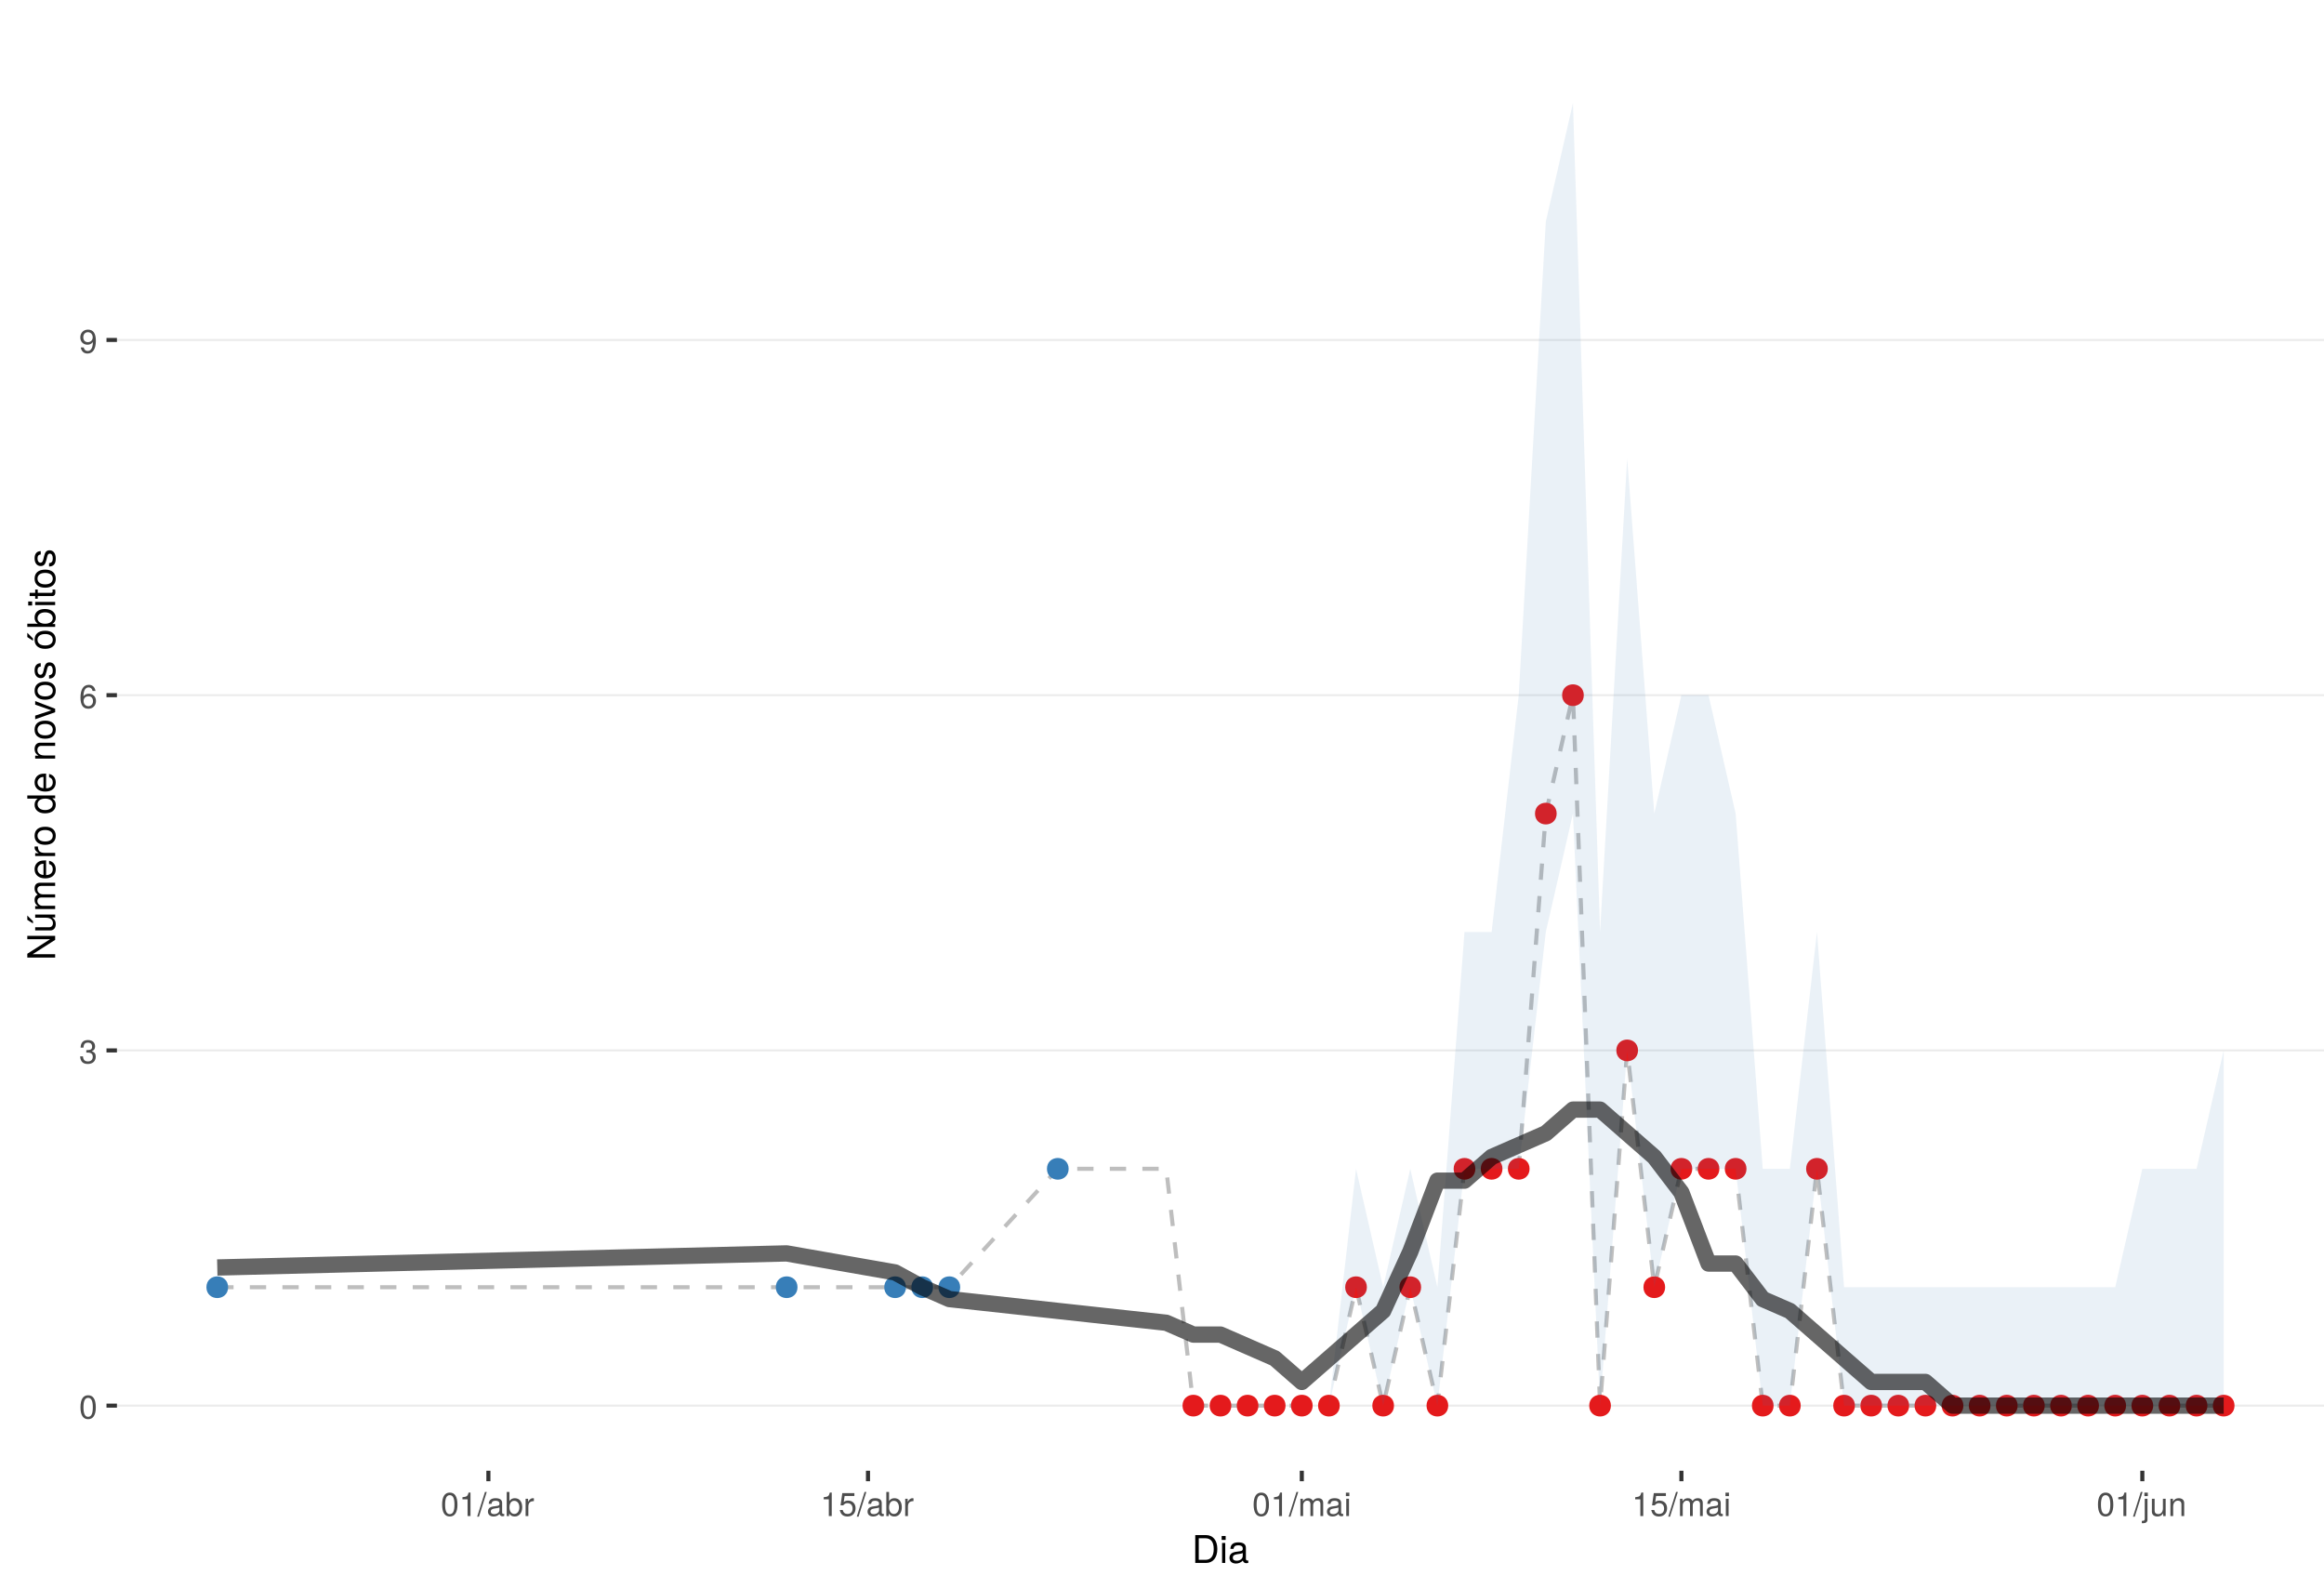 <?xml version="1.0" encoding="UTF-8"?>
<svg xmlns="http://www.w3.org/2000/svg" xmlns:xlink="http://www.w3.org/1999/xlink" width="609pt" height="413pt" viewBox="0 0 609 413" version="1.1">
<defs>
<g>
<symbol overflow="visible" id="glyph0-0">
<path style="stroke:none;" d=""/>
</symbol>
<symbol overflow="visible" id="glyph0-1">
<path style="stroke:none;" d="M 4.391 -2.953 C 4.391 -5.078 3.719 -6.141 2.375 -6.141 C 1.062 -6.141 0.375 -5.062 0.375 -3 C 0.375 -0.938 1.062 0.125 2.375 0.125 C 3.672 0.125 4.391 -0.938 4.391 -2.953 Z M 3.609 -3.016 C 3.609 -1.281 3.219 -0.5 2.359 -0.5 C 1.562 -0.5 1.156 -1.312 1.156 -3 C 1.156 -4.672 1.562 -5.469 2.375 -5.469 C 3.203 -5.469 3.609 -4.672 3.609 -3.016 Z M 3.609 -3.016 "/>
</symbol>
<symbol overflow="visible" id="glyph0-2">
<path style="stroke:none;" d="M 4.375 -1.781 C 4.375 -2.531 4.078 -2.953 3.344 -3.219 C 3.906 -3.438 4.203 -3.828 4.203 -4.453 C 4.203 -5.5 3.5 -6.141 2.328 -6.141 C 1.094 -6.141 0.438 -5.469 0.406 -4.156 L 1.172 -4.156 C 1.188 -5.062 1.562 -5.469 2.344 -5.469 C 3.016 -5.469 3.422 -5.078 3.422 -4.422 C 3.422 -3.766 3.141 -3.5 1.906 -3.5 L 1.906 -2.859 L 2.328 -2.859 C 3.172 -2.859 3.594 -2.453 3.594 -1.781 C 3.594 -1 3.125 -0.547 2.328 -0.547 C 1.5 -0.547 1.094 -0.953 1.031 -1.859 L 0.281 -1.859 C 0.375 -0.484 1.047 0.125 2.297 0.125 C 3.562 0.125 4.375 -0.625 4.375 -1.781 Z M 4.375 -1.781 "/>
</symbol>
<symbol overflow="visible" id="glyph0-3">
<path style="stroke:none;" d="M 4.438 -1.906 C 4.438 -3.047 3.656 -3.812 2.562 -3.812 C 1.953 -3.812 1.484 -3.578 1.156 -3.141 C 1.156 -4.625 1.641 -5.469 2.516 -5.469 C 3.062 -5.469 3.422 -5.125 3.547 -4.531 L 4.312 -4.531 C 4.156 -5.547 3.5 -6.141 2.578 -6.141 C 1.141 -6.141 0.375 -4.938 0.375 -2.797 C 0.375 -0.891 1.031 0.125 2.438 0.125 C 3.594 0.125 4.438 -0.703 4.438 -1.906 Z M 3.656 -1.844 C 3.656 -1.078 3.141 -0.547 2.438 -0.547 C 1.734 -0.547 1.188 -1.094 1.188 -1.891 C 1.188 -2.656 1.719 -3.141 2.469 -3.141 C 3.203 -3.141 3.656 -2.672 3.656 -1.844 Z M 3.656 -1.844 "/>
</symbol>
<symbol overflow="visible" id="glyph0-4">
<path style="stroke:none;" d="M 4.406 -3.219 C 4.406 -5.141 3.734 -6.141 2.344 -6.141 C 1.172 -6.141 0.328 -5.312 0.328 -4.109 C 0.328 -2.953 1.109 -2.188 2.219 -2.188 C 2.797 -2.188 3.219 -2.391 3.625 -2.875 C 3.609 -1.375 3.125 -0.547 2.25 -0.547 C 1.719 -0.547 1.344 -0.891 1.219 -1.469 L 0.453 -1.469 C 0.609 -0.469 1.266 0.125 2.203 0.125 C 3.641 0.125 4.406 -1.094 4.406 -3.219 Z M 3.578 -4.125 C 3.578 -3.375 3.047 -2.859 2.297 -2.859 C 1.562 -2.859 1.109 -3.344 1.109 -4.156 C 1.109 -4.938 1.625 -5.469 2.328 -5.469 C 3.031 -5.469 3.578 -4.922 3.578 -4.125 Z M 3.578 -4.125 "/>
</symbol>
<symbol overflow="visible" id="glyph0-5">
<path style="stroke:none;" d="M 3 0 L 3 -6.141 L 2.5 -6.141 C 2.234 -5.188 2.062 -5.062 0.891 -4.922 L 0.891 -4.375 L 2.234 -4.375 L 2.234 0 Z M 3 0 "/>
</symbol>
<symbol overflow="visible" id="glyph0-6">
<path style="stroke:none;" d="M 2.453 -6.312 L 1.984 -6.312 L -0.062 0.172 L 0.406 0.172 Z M 2.453 -6.312 "/>
</symbol>
<symbol overflow="visible" id="glyph0-7">
<path style="stroke:none;" d="M 4.625 -0.016 L 4.625 -0.562 C 4.547 -0.547 4.516 -0.547 4.469 -0.547 C 4.219 -0.547 4.078 -0.672 4.078 -0.906 L 4.078 -3.422 C 4.078 -4.234 3.5 -4.672 2.375 -4.672 C 1.281 -4.672 0.609 -4.234 0.562 -3.188 L 1.297 -3.188 C 1.344 -3.75 1.672 -4 2.359 -4 C 3 -4 3.375 -3.75 3.375 -3.328 L 3.375 -3.141 C 3.375 -2.828 3.188 -2.703 2.609 -2.625 C 1.594 -2.5 1.438 -2.469 1.156 -2.359 C 0.625 -2.141 0.359 -1.734 0.359 -1.172 C 0.359 -0.359 0.938 0.125 1.859 0.125 C 2.438 0.125 3 -0.109 3.391 -0.531 C 3.469 -0.188 3.781 0.062 4.141 0.062 C 4.281 0.062 4.391 0.047 4.625 -0.016 Z M 3.375 -1.562 C 3.375 -0.922 2.703 -0.5 2.016 -0.5 C 1.453 -0.5 1.109 -0.703 1.109 -1.188 C 1.109 -1.672 1.438 -1.875 2.203 -1.984 C 2.969 -2.094 3.125 -2.125 3.375 -2.234 Z M 3.375 -1.562 "/>
</symbol>
<symbol overflow="visible" id="glyph0-8">
<path style="stroke:none;" d="M 4.531 -2.312 C 4.531 -3.797 3.781 -4.672 2.594 -4.672 C 1.969 -4.672 1.531 -4.438 1.188 -3.922 L 1.188 -6.312 L 0.469 -6.312 L 0.469 0 L 1.109 0 L 1.109 -0.656 C 1.469 -0.125 1.922 0.125 2.547 0.125 C 3.75 0.125 4.531 -0.844 4.531 -2.312 Z M 3.781 -2.281 C 3.781 -1.25 3.234 -0.547 2.453 -0.547 C 1.688 -0.547 1.188 -1.234 1.188 -2.266 C 1.188 -3.328 1.688 -4.031 2.453 -3.984 C 3.25 -3.984 3.781 -3.297 3.781 -2.281 Z M 3.781 -2.281 "/>
</symbol>
<symbol overflow="visible" id="glyph0-9">
<path style="stroke:none;" d="M 2.781 -3.906 L 2.781 -4.641 C 2.656 -4.656 2.594 -4.672 2.5 -4.672 C 2.031 -4.672 1.672 -4.391 1.266 -3.719 L 1.266 -4.531 L 0.609 -4.531 L 0.609 0 L 1.328 0 L 1.328 -2.359 C 1.328 -3.375 1.656 -3.891 2.781 -3.906 Z M 2.781 -3.906 "/>
</symbol>
<symbol overflow="visible" id="glyph0-10">
<path style="stroke:none;" d="M 4.438 -2.031 C 4.438 -3.25 3.641 -4.047 2.453 -4.047 C 2.031 -4.047 1.672 -3.938 1.328 -3.672 L 1.562 -5.25 L 4.125 -5.25 L 4.125 -6 L 0.953 -6 L 0.5 -2.797 L 1.188 -2.797 C 1.547 -3.219 1.844 -3.375 2.312 -3.375 C 3.141 -3.375 3.656 -2.844 3.656 -1.938 C 3.656 -1.047 3.156 -0.547 2.312 -0.547 C 1.656 -0.547 1.25 -0.891 1.062 -1.578 L 0.297 -1.578 C 0.547 -0.359 1.25 0.125 2.344 0.125 C 3.578 0.125 4.438 -0.734 4.438 -2.031 Z M 4.438 -2.031 "/>
</symbol>
<symbol overflow="visible" id="glyph0-11">
<path style="stroke:none;" d="M 6.578 0 L 6.578 -3.406 C 6.578 -4.219 6.125 -4.672 5.281 -4.672 C 4.672 -4.672 4.312 -4.484 3.891 -3.969 C 3.625 -4.453 3.25 -4.672 2.672 -4.672 C 2.062 -4.672 1.656 -4.438 1.266 -3.891 L 1.266 -4.531 L 0.609 -4.531 L 0.609 0 L 1.328 0 L 1.328 -2.844 C 1.328 -3.5 1.812 -4.031 2.391 -4.031 C 2.938 -4.031 3.234 -3.703 3.234 -3.125 L 3.234 0 L 3.953 0 L 3.953 -2.844 C 3.953 -3.5 4.438 -4.031 5.031 -4.031 C 5.562 -4.031 5.859 -3.703 5.859 -3.125 L 5.859 0 Z M 6.578 0 "/>
</symbol>
<symbol overflow="visible" id="glyph0-12">
<path style="stroke:none;" d="M 1.328 0 L 1.328 -4.531 L 0.609 -4.531 L 0.609 0 Z M 1.422 -5.219 L 1.422 -6.125 L 0.516 -6.125 L 0.516 -5.219 Z M 1.422 -5.219 "/>
</symbol>
<symbol overflow="visible" id="glyph0-13">
<path style="stroke:none;" d="M 1.328 0.938 L 1.328 -4.531 L 0.609 -4.531 L 0.609 0.656 C 0.609 1.094 0.453 1.281 0.016 1.25 L -0.156 1.25 L -0.156 1.859 C -0.062 1.875 -0.031 1.891 0.094 1.891 C 0.906 1.891 1.328 1.562 1.328 0.938 Z M 1.422 -5.219 L 1.422 -6.125 L 0.516 -6.125 L 0.516 -5.219 Z M 1.422 -5.219 "/>
</symbol>
<symbol overflow="visible" id="glyph0-14">
<path style="stroke:none;" d="M 4.172 0 L 4.172 -4.531 L 3.453 -4.531 L 3.453 -2.031 C 3.453 -1.109 2.969 -0.5 2.219 -0.5 C 1.641 -0.5 1.281 -0.844 1.281 -1.391 L 1.281 -4.531 L 0.562 -4.531 L 0.562 -1.109 C 0.562 -0.359 1.125 0.125 2.016 0.125 C 2.672 0.125 3.094 -0.109 3.516 -0.703 L 3.516 0 Z M 4.172 0 "/>
</symbol>
<symbol overflow="visible" id="glyph0-15">
<path style="stroke:none;" d="M 4.219 0 L 4.219 -3.422 C 4.219 -4.188 3.656 -4.672 2.781 -4.672 C 2.109 -4.672 1.672 -4.406 1.266 -3.781 L 1.266 -4.531 L 0.609 -4.531 L 0.609 0 L 1.328 0 L 1.328 -2.5 C 1.328 -3.422 1.828 -4.031 2.562 -4.031 C 3.141 -4.031 3.5 -3.688 3.5 -3.141 L 3.5 0 Z M 4.219 0 "/>
</symbol>
<symbol overflow="visible" id="glyph1-0">
<path style="stroke:none;" d=""/>
</symbol>
<symbol overflow="visible" id="glyph1-1">
<path style="stroke:none;" d="M 6.672 -3.656 C 6.672 -5.906 5.547 -7.297 3.703 -7.297 L 0.891 -7.297 L 0.891 0 L 3.703 0 C 5.547 0 6.672 -1.375 6.672 -3.656 Z M 5.734 -3.641 C 5.734 -1.797 4.984 -0.812 3.547 -0.812 L 1.812 -0.812 L 1.812 -6.469 L 3.547 -6.469 C 4.984 -6.469 5.734 -5.5 5.734 -3.641 Z M 5.734 -3.641 "/>
</symbol>
<symbol overflow="visible" id="glyph1-2">
<path style="stroke:none;" d="M 1.531 0 L 1.531 -5.234 L 0.703 -5.234 L 0.703 0 Z M 1.641 -6.031 L 1.641 -7.062 L 0.594 -7.062 L 0.594 -6.031 Z M 1.641 -6.031 "/>
</symbol>
<symbol overflow="visible" id="glyph1-3">
<path style="stroke:none;" d="M 5.344 -0.016 L 5.344 -0.656 C 5.266 -0.625 5.219 -0.625 5.172 -0.625 C 4.875 -0.625 4.719 -0.781 4.719 -1.047 L 4.719 -3.953 C 4.719 -4.891 4.047 -5.391 2.75 -5.391 C 1.484 -5.391 0.703 -4.906 0.656 -3.688 L 1.484 -3.688 C 1.562 -4.328 1.938 -4.625 2.719 -4.625 C 3.469 -4.625 3.891 -4.344 3.891 -3.844 L 3.891 -3.625 C 3.891 -3.266 3.688 -3.125 3.016 -3.047 C 1.844 -2.891 1.656 -2.844 1.344 -2.719 C 0.734 -2.469 0.422 -2 0.422 -1.359 C 0.422 -0.406 1.078 0.156 2.141 0.156 C 2.812 0.156 3.453 -0.125 3.922 -0.625 C 4.016 -0.219 4.375 0.062 4.781 0.062 C 4.953 0.062 5.078 0.047 5.344 -0.016 Z M 3.891 -1.812 C 3.891 -1.062 3.125 -0.578 2.312 -0.578 C 1.672 -0.578 1.297 -0.812 1.297 -1.375 C 1.297 -1.938 1.656 -2.172 2.547 -2.297 C 3.438 -2.422 3.609 -2.453 3.891 -2.594 Z M 3.891 -1.812 "/>
</symbol>
<symbol overflow="visible" id="glyph2-0">
<path style="stroke:none;" d=""/>
</symbol>
<symbol overflow="visible" id="glyph2-1">
<path style="stroke:none;" d="M 0 -6.453 L -7.297 -6.453 L -7.297 -5.578 L -1.328 -5.578 L -7.297 -1.766 L -7.297 -0.766 L 0 -0.766 L 0 -1.641 L -5.906 -1.641 L 0 -5.406 Z M 0 -6.453 "/>
</symbol>
<symbol overflow="visible" id="glyph2-2">
<path style="stroke:none;" d="M 0 -4.812 L -5.234 -4.812 L -5.234 -3.984 L -2.344 -3.984 C -1.281 -3.984 -0.578 -3.438 -0.578 -2.562 C -0.578 -1.906 -0.984 -1.484 -1.609 -1.484 L -5.234 -1.484 L -5.234 -0.656 L -1.281 -0.656 C -0.406 -0.656 0.156 -1.297 0.156 -2.312 C 0.156 -3.094 -0.125 -3.578 -0.812 -4.062 L 0 -4.062 Z M -7.297 -4.562 L -7.297 -3.438 L -5.812 -2.484 L -5.812 -3.078 Z M -7.297 -4.562 "/>
</symbol>
<symbol overflow="visible" id="glyph2-3">
<path style="stroke:none;" d="M 0 -7.594 L -3.938 -7.594 C -4.875 -7.594 -5.391 -7.078 -5.391 -6.094 C -5.391 -5.406 -5.188 -4.984 -4.594 -4.484 C -5.156 -4.188 -5.391 -3.766 -5.391 -3.078 C -5.391 -2.375 -5.125 -1.922 -4.5 -1.469 L -5.234 -1.469 L -5.234 -0.703 L 0 -0.703 L 0 -1.547 L -3.297 -1.547 C -4.047 -1.547 -4.656 -2.094 -4.656 -2.766 C -4.656 -3.391 -4.281 -3.734 -3.609 -3.734 L 0 -3.734 L 0 -4.562 L -3.297 -4.562 C -4.047 -4.562 -4.656 -5.125 -4.656 -5.812 C -4.656 -6.422 -4.266 -6.766 -3.609 -6.766 L 0 -6.766 Z M 0 -7.594 "/>
</symbol>
<symbol overflow="visible" id="glyph2-4">
<path style="stroke:none;" d="M -2.375 -5.125 C -3.141 -5.125 -3.625 -5.062 -4.016 -4.922 C -4.875 -4.578 -5.391 -3.781 -5.391 -2.797 C -5.391 -1.344 -4.312 -0.406 -2.594 -0.406 C -0.875 -0.406 0.156 -1.312 0.156 -2.781 C 0.156 -3.984 -0.531 -4.812 -1.594 -5.016 L -1.594 -4.188 C -0.906 -3.953 -0.625 -3.484 -0.625 -2.812 C -0.625 -1.938 -1.188 -1.297 -2.375 -1.266 Z M -3.125 -4.234 C -3.125 -4.234 -3.078 -4.234 -3.062 -4.234 L -3.062 -1.297 C -3.984 -1.359 -4.625 -1.953 -4.625 -2.797 C -4.625 -3.609 -3.938 -4.234 -3.125 -4.234 Z M -3.125 -4.234 "/>
</symbol>
<symbol overflow="visible" id="glyph2-5">
<path style="stroke:none;" d="M -4.516 -3.203 L -5.359 -3.203 C -5.375 -3.062 -5.391 -3 -5.391 -2.891 C -5.391 -2.344 -5.062 -1.938 -4.297 -1.453 L -5.234 -1.453 L -5.234 -0.703 L 0 -0.703 L 0 -1.531 L -2.719 -1.531 C -3.906 -1.531 -4.484 -1.922 -4.516 -3.203 Z M -4.516 -3.203 "/>
</symbol>
<symbol overflow="visible" id="glyph2-6">
<path style="stroke:none;" d="M -2.578 -5.094 C -4.391 -5.094 -5.391 -4.234 -5.391 -2.719 C -5.391 -1.25 -4.375 -0.359 -2.625 -0.359 C -0.859 -0.359 0.156 -1.234 0.156 -2.734 C 0.156 -4.203 -0.859 -5.094 -2.578 -5.094 Z M -2.594 -4.234 C -1.359 -4.234 -0.625 -3.656 -0.625 -2.734 C -0.625 -1.797 -1.344 -1.234 -2.625 -1.234 C -3.875 -1.234 -4.625 -1.797 -4.625 -2.734 C -4.625 -3.672 -3.891 -4.234 -2.594 -4.234 Z M -2.594 -4.234 "/>
</symbol>
<symbol overflow="visible" id="glyph2-7">
<path style="stroke:none;" d=""/>
</symbol>
<symbol overflow="visible" id="glyph2-8">
<path style="stroke:none;" d="M 0 -4.953 L -7.297 -4.953 L -7.297 -4.125 L -4.578 -4.125 C -5.109 -3.766 -5.391 -3.203 -5.391 -2.516 C -5.391 -1.156 -4.344 -0.266 -2.672 -0.266 C -0.906 -0.266 0.156 -1.125 0.156 -2.547 C 0.156 -3.266 -0.125 -3.766 -0.766 -4.203 L 0 -4.203 Z M -2.594 -4.125 C -1.391 -4.125 -0.625 -3.547 -0.625 -2.656 C -0.625 -1.734 -1.406 -1.125 -2.625 -1.125 C -3.844 -1.125 -4.609 -1.734 -4.609 -2.656 C -4.609 -3.547 -3.812 -4.125 -2.594 -4.125 Z M -2.594 -4.125 "/>
</symbol>
<symbol overflow="visible" id="glyph2-9">
<path style="stroke:none;" d="M 0 -4.875 L -3.953 -4.875 C -4.828 -4.875 -5.391 -4.219 -5.391 -3.203 C -5.391 -2.438 -5.094 -1.938 -4.359 -1.469 L -5.234 -1.469 L -5.234 -0.703 L 0 -0.703 L 0 -1.531 L -2.891 -1.531 C -3.953 -1.531 -4.656 -2.109 -4.656 -2.953 C -4.656 -3.625 -4.266 -4.047 -3.625 -4.047 L 0 -4.047 Z M 0 -4.875 "/>
</symbol>
<symbol overflow="visible" id="glyph2-10">
<path style="stroke:none;" d="M -5.234 -4.859 L -5.234 -3.922 L -0.984 -2.438 L -5.234 -1.047 L -5.234 -0.094 L 0 -1.938 L 0 -2.844 Z M -5.234 -4.859 "/>
</symbol>
<symbol overflow="visible" id="glyph2-11">
<path style="stroke:none;" d="M -1.469 -4.594 C -2.25 -4.594 -2.641 -4.156 -2.891 -3.109 L -3.078 -2.312 C -3.234 -1.625 -3.453 -1.344 -3.828 -1.344 C -4.312 -1.344 -4.625 -1.766 -4.625 -2.453 C -4.625 -3.125 -4.328 -3.484 -3.781 -3.5 L -3.781 -4.375 C -4.812 -4.375 -5.391 -3.688 -5.391 -2.484 C -5.391 -1.266 -4.766 -0.469 -3.797 -0.469 C -2.969 -0.469 -2.578 -0.891 -2.281 -2.125 L -2.094 -2.906 C -1.953 -3.484 -1.781 -3.719 -1.406 -3.719 C -0.906 -3.719 -0.625 -3.234 -0.625 -2.5 C -0.625 -1.75 -0.797 -1.328 -1.594 -1.219 L -1.594 -0.344 C -0.391 -0.375 0.156 -1.062 0.156 -2.438 C 0.156 -3.75 -0.453 -4.594 -1.469 -4.594 Z M -1.469 -4.594 "/>
</symbol>
<symbol overflow="visible" id="glyph2-12">
<path style="stroke:none;" d="M -2.578 -5.094 C -4.391 -5.094 -5.391 -4.234 -5.391 -2.719 C -5.391 -1.25 -4.375 -0.359 -2.625 -0.359 C -0.859 -0.359 0.156 -1.234 0.156 -2.734 C 0.156 -4.203 -0.859 -5.094 -2.578 -5.094 Z M -2.594 -4.234 C -1.359 -4.234 -0.625 -3.656 -0.625 -2.734 C -0.625 -1.797 -1.344 -1.234 -2.625 -1.234 C -3.875 -1.234 -4.625 -1.797 -4.625 -2.734 C -4.625 -3.672 -3.891 -4.234 -2.594 -4.234 Z M -7.297 -4.562 L -7.297 -3.438 L -5.812 -2.484 L -5.812 -3.078 Z M -7.297 -4.562 "/>
</symbol>
<symbol overflow="visible" id="glyph2-13">
<path style="stroke:none;" d="M -2.688 -5.234 C -4.375 -5.234 -5.391 -4.375 -5.391 -2.984 C -5.391 -2.266 -5.125 -1.766 -4.531 -1.375 L -7.297 -1.375 L -7.297 -0.547 L 0 -0.547 L 0 -1.297 L -0.75 -1.297 C -0.141 -1.688 0.156 -2.219 0.156 -2.953 C 0.156 -4.328 -0.984 -5.234 -2.688 -5.234 Z M -2.625 -4.359 C -1.438 -4.359 -0.625 -3.734 -0.625 -2.828 C -0.625 -1.953 -1.438 -1.375 -2.625 -1.375 C -3.844 -1.375 -4.656 -1.953 -4.609 -2.828 C -4.609 -3.766 -3.797 -4.359 -2.625 -4.359 Z M -2.625 -4.359 "/>
</symbol>
<symbol overflow="visible" id="glyph2-14">
<path style="stroke:none;" d="M 0 -1.531 L -5.234 -1.531 L -5.234 -0.703 L 0 -0.703 Z M -6.031 -1.641 L -7.062 -1.641 L -7.062 -0.594 L -6.031 -0.594 Z M -6.031 -1.641 "/>
</symbol>
<symbol overflow="visible" id="glyph2-15">
<path style="stroke:none;" d="M 0 -2.547 L -0.703 -2.547 C -0.672 -2.438 -0.656 -2.297 -0.656 -2.141 C -0.656 -1.781 -0.766 -1.688 -1.125 -1.688 L -4.562 -1.688 L -4.562 -2.547 L -5.234 -2.547 L -5.234 -1.688 L -6.688 -1.688 L -6.688 -0.844 L -5.234 -0.844 L -5.234 -0.141 L -4.562 -0.141 L -4.562 -0.844 L -0.766 -0.844 C -0.234 -0.844 0.062 -1.203 0.062 -1.859 C 0.062 -2.062 0.047 -2.266 0 -2.547 Z M 0 -2.547 "/>
</symbol>
</g>
<clipPath id="clip1">
  <path d="M 30.645 9.961 L 609 9.961 L 609 385.328 L 30.645 385.328 Z M 30.645 9.961 "/>
</clipPath>
<clipPath id="clip2">
  <path d="M 30.645 368 L 609 368 L 609 369 L 30.645 369 Z M 30.645 368 "/>
</clipPath>
<clipPath id="clip3">
  <path d="M 30.645 274 L 609 274 L 609 276 L 30.645 276 Z M 30.645 274 "/>
</clipPath>
<clipPath id="clip4">
  <path d="M 30.645 181 L 609 181 L 609 183 L 30.645 183 Z M 30.645 181 "/>
</clipPath>
<clipPath id="clip5">
  <path d="M 30.645 88 L 609 88 L 609 90 L 30.645 90 Z M 30.645 88 "/>
</clipPath>
</defs>
<g id="surface292">
<rect x="0" y="0" width="609" height="413" style="fill:rgb(100%,100%,100%);fill-opacity:1;stroke:none;"/>
<rect x="0" y="0" width="609" height="413" style="fill:rgb(100%,100%,100%);fill-opacity:1;stroke:none;"/>
<path style="fill:none;stroke-width:1.067;stroke-linecap:round;stroke-linejoin:round;stroke:rgb(100%,100%,100%);stroke-opacity:1;stroke-miterlimit:10;" d="M 0 413 L 609 413 L 609 0 L 0 0 Z M 0 413 "/>
<g clip-path="url(#clip1)" clip-rule="nonzero">
<path style=" stroke:none;fill-rule:nonzero;fill:rgb(100%,100%,100%);fill-opacity:1;" d="M 30.645 385.328 L 609 385.328 L 609 9.961 L 30.645 9.961 Z M 30.645 385.328 "/>
</g>
<g clip-path="url(#clip2)" clip-rule="nonzero">
<path style="fill:none;stroke-width:0.533;stroke-linecap:butt;stroke-linejoin:round;stroke:rgb(92.157%,92.157%,92.157%);stroke-opacity:1;stroke-miterlimit:10;" d="M 30.645 368.266 L 609 368.266 "/>
</g>
<g clip-path="url(#clip3)" clip-rule="nonzero">
<path style="fill:none;stroke-width:0.533;stroke-linecap:butt;stroke-linejoin:round;stroke:rgb(92.157%,92.157%,92.157%);stroke-opacity:1;stroke-miterlimit:10;" d="M 30.645 275.199 L 609 275.199 "/>
</g>
<g clip-path="url(#clip4)" clip-rule="nonzero">
<path style="fill:none;stroke-width:0.533;stroke-linecap:butt;stroke-linejoin:round;stroke:rgb(92.157%,92.157%,92.157%);stroke-opacity:1;stroke-miterlimit:10;" d="M 30.645 182.133 L 609 182.133 "/>
</g>
<g clip-path="url(#clip5)" clip-rule="nonzero">
<path style="fill:none;stroke-width:0.533;stroke-linecap:butt;stroke-linejoin:round;stroke:rgb(92.157%,92.157%,92.157%);stroke-opacity:1;stroke-miterlimit:10;" d="M 30.645 89.07 L 609 89.07 "/>
</g>
<path style="fill:none;stroke-width:1.067;stroke-linecap:butt;stroke-linejoin:round;stroke:rgb(74.51%,74.51%,74.51%);stroke-opacity:1;stroke-dasharray:4.268,4.268;stroke-miterlimit:10;" d="M 56.934 337.246 L 248.773 337.246 L 277.191 306.223 L 305.613 306.223 L 312.719 368.266 L 348.242 368.266 L 355.348 337.246 L 362.453 368.266 L 369.559 337.246 L 376.664 368.266 L 383.77 306.223 L 397.98 306.223 L 405.082 213.156 L 412.188 182.133 L 419.293 368.266 L 426.398 275.199 L 433.504 337.246 L 440.609 306.223 L 454.82 306.223 L 461.926 368.266 L 469.031 368.266 L 476.133 306.223 L 483.238 368.266 L 582.711 368.266 "/>
<path style="fill-rule:nonzero;fill:rgb(21.569%,49.412%,72.157%);fill-opacity:1;stroke-width:0.709;stroke-linecap:round;stroke-linejoin:round;stroke:rgb(21.569%,49.412%,72.157%);stroke-opacity:1;stroke-miterlimit:10;" d="M 59.422 337.246 C 59.422 340.562 54.445 340.562 54.445 337.246 C 54.445 333.926 59.422 333.926 59.422 337.246 "/>
<path style="fill-rule:nonzero;fill:rgb(21.569%,49.412%,72.157%);fill-opacity:1;stroke-width:0.709;stroke-linecap:round;stroke-linejoin:round;stroke:rgb(21.569%,49.412%,72.157%);stroke-opacity:1;stroke-miterlimit:10;" d="M 208.629 337.246 C 208.629 340.562 203.652 340.562 203.652 337.246 C 203.652 333.926 208.629 333.926 208.629 337.246 "/>
<path style="fill-rule:nonzero;fill:rgb(21.569%,49.412%,72.157%);fill-opacity:1;stroke-width:0.709;stroke-linecap:round;stroke-linejoin:round;stroke:rgb(21.569%,49.412%,72.157%);stroke-opacity:1;stroke-miterlimit:10;" d="M 237.051 337.246 C 237.051 340.562 232.074 340.562 232.074 337.246 C 232.074 333.926 237.051 333.926 237.051 337.246 "/>
<path style="fill-rule:nonzero;fill:rgb(21.569%,49.412%,72.157%);fill-opacity:1;stroke-width:0.709;stroke-linecap:round;stroke-linejoin:round;stroke:rgb(21.569%,49.412%,72.157%);stroke-opacity:1;stroke-miterlimit:10;" d="M 244.156 337.246 C 244.156 340.562 239.18 340.562 239.18 337.246 C 239.18 333.926 244.156 333.926 244.156 337.246 "/>
<path style="fill-rule:nonzero;fill:rgb(21.569%,49.412%,72.157%);fill-opacity:1;stroke-width:0.709;stroke-linecap:round;stroke-linejoin:round;stroke:rgb(21.569%,49.412%,72.157%);stroke-opacity:1;stroke-miterlimit:10;" d="M 251.262 337.246 C 251.262 340.562 246.285 340.562 246.285 337.246 C 246.285 333.926 251.262 333.926 251.262 337.246 "/>
<path style="fill-rule:nonzero;fill:rgb(21.569%,49.412%,72.157%);fill-opacity:1;stroke-width:0.709;stroke-linecap:round;stroke-linejoin:round;stroke:rgb(21.569%,49.412%,72.157%);stroke-opacity:1;stroke-miterlimit:10;" d="M 279.68 306.223 C 279.68 309.539 274.703 309.539 274.703 306.223 C 274.703 302.906 279.68 302.906 279.68 306.223 "/>
<path style="fill-rule:nonzero;fill:rgb(89.412%,10.196%,10.98%);fill-opacity:1;stroke-width:0.709;stroke-linecap:round;stroke-linejoin:round;stroke:rgb(89.412%,10.196%,10.98%);stroke-opacity:1;stroke-miterlimit:10;" d="M 315.207 368.266 C 315.207 371.586 310.23 371.586 310.23 368.266 C 310.23 364.949 315.207 364.949 315.207 368.266 "/>
<path style="fill-rule:nonzero;fill:rgb(89.412%,10.196%,10.98%);fill-opacity:1;stroke-width:0.709;stroke-linecap:round;stroke-linejoin:round;stroke:rgb(89.412%,10.196%,10.98%);stroke-opacity:1;stroke-miterlimit:10;" d="M 322.312 368.266 C 322.312 371.586 317.336 371.586 317.336 368.266 C 317.336 364.949 322.312 364.949 322.312 368.266 "/>
<path style="fill-rule:nonzero;fill:rgb(89.412%,10.196%,10.98%);fill-opacity:1;stroke-width:0.709;stroke-linecap:round;stroke-linejoin:round;stroke:rgb(89.412%,10.196%,10.98%);stroke-opacity:1;stroke-miterlimit:10;" d="M 329.414 368.266 C 329.414 371.586 324.438 371.586 324.438 368.266 C 324.438 364.949 329.414 364.949 329.414 368.266 "/>
<path style="fill-rule:nonzero;fill:rgb(89.412%,10.196%,10.98%);fill-opacity:1;stroke-width:0.709;stroke-linecap:round;stroke-linejoin:round;stroke:rgb(89.412%,10.196%,10.98%);stroke-opacity:1;stroke-miterlimit:10;" d="M 336.52 368.266 C 336.52 371.586 331.543 371.586 331.543 368.266 C 331.543 364.949 336.52 364.949 336.52 368.266 "/>
<path style="fill-rule:nonzero;fill:rgb(89.412%,10.196%,10.98%);fill-opacity:1;stroke-width:0.709;stroke-linecap:round;stroke-linejoin:round;stroke:rgb(89.412%,10.196%,10.98%);stroke-opacity:1;stroke-miterlimit:10;" d="M 343.625 368.266 C 343.625 371.586 338.648 371.586 338.648 368.266 C 338.648 364.949 343.625 364.949 343.625 368.266 "/>
<path style="fill-rule:nonzero;fill:rgb(89.412%,10.196%,10.98%);fill-opacity:1;stroke-width:0.709;stroke-linecap:round;stroke-linejoin:round;stroke:rgb(89.412%,10.196%,10.98%);stroke-opacity:1;stroke-miterlimit:10;" d="M 350.73 368.266 C 350.73 371.586 345.754 371.586 345.754 368.266 C 345.754 364.949 350.73 364.949 350.73 368.266 "/>
<path style="fill-rule:nonzero;fill:rgb(89.412%,10.196%,10.98%);fill-opacity:1;stroke-width:0.709;stroke-linecap:round;stroke-linejoin:round;stroke:rgb(89.412%,10.196%,10.98%);stroke-opacity:1;stroke-miterlimit:10;" d="M 357.836 337.246 C 357.836 340.562 352.859 340.562 352.859 337.246 C 352.859 333.926 357.836 333.926 357.836 337.246 "/>
<path style="fill-rule:nonzero;fill:rgb(89.412%,10.196%,10.98%);fill-opacity:1;stroke-width:0.709;stroke-linecap:round;stroke-linejoin:round;stroke:rgb(89.412%,10.196%,10.98%);stroke-opacity:1;stroke-miterlimit:10;" d="M 364.941 368.266 C 364.941 371.586 359.965 371.586 359.965 368.266 C 359.965 364.949 364.941 364.949 364.941 368.266 "/>
<path style="fill-rule:nonzero;fill:rgb(89.412%,10.196%,10.98%);fill-opacity:1;stroke-width:0.709;stroke-linecap:round;stroke-linejoin:round;stroke:rgb(89.412%,10.196%,10.98%);stroke-opacity:1;stroke-miterlimit:10;" d="M 372.047 337.246 C 372.047 340.562 367.07 340.562 367.07 337.246 C 367.07 333.926 372.047 333.926 372.047 337.246 "/>
<path style="fill-rule:nonzero;fill:rgb(89.412%,10.196%,10.98%);fill-opacity:1;stroke-width:0.709;stroke-linecap:round;stroke-linejoin:round;stroke:rgb(89.412%,10.196%,10.98%);stroke-opacity:1;stroke-miterlimit:10;" d="M 379.152 368.266 C 379.152 371.586 374.176 371.586 374.176 368.266 C 374.176 364.949 379.152 364.949 379.152 368.266 "/>
<path style="fill-rule:nonzero;fill:rgb(89.412%,10.196%,10.98%);fill-opacity:1;stroke-width:0.709;stroke-linecap:round;stroke-linejoin:round;stroke:rgb(89.412%,10.196%,10.98%);stroke-opacity:1;stroke-miterlimit:10;" d="M 386.258 306.223 C 386.258 309.539 381.281 309.539 381.281 306.223 C 381.281 302.906 386.258 302.906 386.258 306.223 "/>
<path style="fill-rule:nonzero;fill:rgb(89.412%,10.196%,10.98%);fill-opacity:1;stroke-width:0.709;stroke-linecap:round;stroke-linejoin:round;stroke:rgb(89.412%,10.196%,10.98%);stroke-opacity:1;stroke-miterlimit:10;" d="M 393.363 306.223 C 393.363 309.539 388.387 309.539 388.387 306.223 C 388.387 302.906 393.363 302.906 393.363 306.223 "/>
<path style="fill-rule:nonzero;fill:rgb(89.412%,10.196%,10.98%);fill-opacity:1;stroke-width:0.709;stroke-linecap:round;stroke-linejoin:round;stroke:rgb(89.412%,10.196%,10.98%);stroke-opacity:1;stroke-miterlimit:10;" d="M 400.469 306.223 C 400.469 309.539 395.492 309.539 395.492 306.223 C 395.492 302.906 400.469 302.906 400.469 306.223 "/>
<path style="fill-rule:nonzero;fill:rgb(89.412%,10.196%,10.98%);fill-opacity:1;stroke-width:0.709;stroke-linecap:round;stroke-linejoin:round;stroke:rgb(89.412%,10.196%,10.98%);stroke-opacity:1;stroke-miterlimit:10;" d="M 407.57 213.156 C 407.57 216.473 402.594 216.473 402.594 213.156 C 402.594 209.84 407.57 209.84 407.57 213.156 "/>
<path style="fill-rule:nonzero;fill:rgb(89.412%,10.196%,10.98%);fill-opacity:1;stroke-width:0.709;stroke-linecap:round;stroke-linejoin:round;stroke:rgb(89.412%,10.196%,10.98%);stroke-opacity:1;stroke-miterlimit:10;" d="M 414.676 182.133 C 414.676 185.453 409.699 185.453 409.699 182.133 C 409.699 178.816 414.676 178.816 414.676 182.133 "/>
<path style="fill-rule:nonzero;fill:rgb(89.412%,10.196%,10.98%);fill-opacity:1;stroke-width:0.709;stroke-linecap:round;stroke-linejoin:round;stroke:rgb(89.412%,10.196%,10.98%);stroke-opacity:1;stroke-miterlimit:10;" d="M 421.781 368.266 C 421.781 371.586 416.805 371.586 416.805 368.266 C 416.805 364.949 421.781 364.949 421.781 368.266 "/>
<path style="fill-rule:nonzero;fill:rgb(89.412%,10.196%,10.98%);fill-opacity:1;stroke-width:0.709;stroke-linecap:round;stroke-linejoin:round;stroke:rgb(89.412%,10.196%,10.98%);stroke-opacity:1;stroke-miterlimit:10;" d="M 428.887 275.199 C 428.887 278.52 423.91 278.52 423.91 275.199 C 423.91 271.883 428.887 271.883 428.887 275.199 "/>
<path style="fill-rule:nonzero;fill:rgb(89.412%,10.196%,10.98%);fill-opacity:1;stroke-width:0.709;stroke-linecap:round;stroke-linejoin:round;stroke:rgb(89.412%,10.196%,10.98%);stroke-opacity:1;stroke-miterlimit:10;" d="M 435.992 337.246 C 435.992 340.562 431.016 340.562 431.016 337.246 C 431.016 333.926 435.992 333.926 435.992 337.246 "/>
<path style="fill-rule:nonzero;fill:rgb(89.412%,10.196%,10.98%);fill-opacity:1;stroke-width:0.709;stroke-linecap:round;stroke-linejoin:round;stroke:rgb(89.412%,10.196%,10.98%);stroke-opacity:1;stroke-miterlimit:10;" d="M 443.098 306.223 C 443.098 309.539 438.121 309.539 438.121 306.223 C 438.121 302.906 443.098 302.906 443.098 306.223 "/>
<path style="fill-rule:nonzero;fill:rgb(89.412%,10.196%,10.98%);fill-opacity:1;stroke-width:0.709;stroke-linecap:round;stroke-linejoin:round;stroke:rgb(89.412%,10.196%,10.98%);stroke-opacity:1;stroke-miterlimit:10;" d="M 450.203 306.223 C 450.203 309.539 445.227 309.539 445.227 306.223 C 445.227 302.906 450.203 302.906 450.203 306.223 "/>
<path style="fill-rule:nonzero;fill:rgb(89.412%,10.196%,10.98%);fill-opacity:1;stroke-width:0.709;stroke-linecap:round;stroke-linejoin:round;stroke:rgb(89.412%,10.196%,10.98%);stroke-opacity:1;stroke-miterlimit:10;" d="M 457.309 306.223 C 457.309 309.539 452.332 309.539 452.332 306.223 C 452.332 302.906 457.309 302.906 457.309 306.223 "/>
<path style="fill-rule:nonzero;fill:rgb(89.412%,10.196%,10.98%);fill-opacity:1;stroke-width:0.709;stroke-linecap:round;stroke-linejoin:round;stroke:rgb(89.412%,10.196%,10.98%);stroke-opacity:1;stroke-miterlimit:10;" d="M 464.414 368.266 C 464.414 371.586 459.438 371.586 459.438 368.266 C 459.438 364.949 464.414 364.949 464.414 368.266 "/>
<path style="fill-rule:nonzero;fill:rgb(89.412%,10.196%,10.98%);fill-opacity:1;stroke-width:0.709;stroke-linecap:round;stroke-linejoin:round;stroke:rgb(89.412%,10.196%,10.98%);stroke-opacity:1;stroke-miterlimit:10;" d="M 471.52 368.266 C 471.52 371.586 466.543 371.586 466.543 368.266 C 466.543 364.949 471.52 364.949 471.52 368.266 "/>
<path style="fill-rule:nonzero;fill:rgb(89.412%,10.196%,10.98%);fill-opacity:1;stroke-width:0.709;stroke-linecap:round;stroke-linejoin:round;stroke:rgb(89.412%,10.196%,10.98%);stroke-opacity:1;stroke-miterlimit:10;" d="M 478.621 306.223 C 478.621 309.539 473.645 309.539 473.645 306.223 C 473.645 302.906 478.621 302.906 478.621 306.223 "/>
<path style="fill-rule:nonzero;fill:rgb(89.412%,10.196%,10.98%);fill-opacity:1;stroke-width:0.709;stroke-linecap:round;stroke-linejoin:round;stroke:rgb(89.412%,10.196%,10.98%);stroke-opacity:1;stroke-miterlimit:10;" d="M 485.727 368.266 C 485.727 371.586 480.75 371.586 480.75 368.266 C 480.75 364.949 485.727 364.949 485.727 368.266 "/>
<path style="fill-rule:nonzero;fill:rgb(89.412%,10.196%,10.98%);fill-opacity:1;stroke-width:0.709;stroke-linecap:round;stroke-linejoin:round;stroke:rgb(89.412%,10.196%,10.98%);stroke-opacity:1;stroke-miterlimit:10;" d="M 492.832 368.266 C 492.832 371.586 487.855 371.586 487.855 368.266 C 487.855 364.949 492.832 364.949 492.832 368.266 "/>
<path style="fill-rule:nonzero;fill:rgb(89.412%,10.196%,10.98%);fill-opacity:1;stroke-width:0.709;stroke-linecap:round;stroke-linejoin:round;stroke:rgb(89.412%,10.196%,10.98%);stroke-opacity:1;stroke-miterlimit:10;" d="M 499.938 368.266 C 499.938 371.586 494.961 371.586 494.961 368.266 C 494.961 364.949 499.938 364.949 499.938 368.266 "/>
<path style="fill-rule:nonzero;fill:rgb(89.412%,10.196%,10.98%);fill-opacity:1;stroke-width:0.709;stroke-linecap:round;stroke-linejoin:round;stroke:rgb(89.412%,10.196%,10.98%);stroke-opacity:1;stroke-miterlimit:10;" d="M 507.043 368.266 C 507.043 371.586 502.066 371.586 502.066 368.266 C 502.066 364.949 507.043 364.949 507.043 368.266 "/>
<path style="fill-rule:nonzero;fill:rgb(89.412%,10.196%,10.98%);fill-opacity:1;stroke-width:0.709;stroke-linecap:round;stroke-linejoin:round;stroke:rgb(89.412%,10.196%,10.98%);stroke-opacity:1;stroke-miterlimit:10;" d="M 514.148 368.266 C 514.148 371.586 509.172 371.586 509.172 368.266 C 509.172 364.949 514.148 364.949 514.148 368.266 "/>
<path style="fill-rule:nonzero;fill:rgb(89.412%,10.196%,10.98%);fill-opacity:1;stroke-width:0.709;stroke-linecap:round;stroke-linejoin:round;stroke:rgb(89.412%,10.196%,10.98%);stroke-opacity:1;stroke-miterlimit:10;" d="M 521.254 368.266 C 521.254 371.586 516.277 371.586 516.277 368.266 C 516.277 364.949 521.254 364.949 521.254 368.266 "/>
<path style="fill-rule:nonzero;fill:rgb(89.412%,10.196%,10.98%);fill-opacity:1;stroke-width:0.709;stroke-linecap:round;stroke-linejoin:round;stroke:rgb(89.412%,10.196%,10.98%);stroke-opacity:1;stroke-miterlimit:10;" d="M 528.359 368.266 C 528.359 371.586 523.383 371.586 523.383 368.266 C 523.383 364.949 528.359 364.949 528.359 368.266 "/>
<path style="fill-rule:nonzero;fill:rgb(89.412%,10.196%,10.98%);fill-opacity:1;stroke-width:0.709;stroke-linecap:round;stroke-linejoin:round;stroke:rgb(89.412%,10.196%,10.98%);stroke-opacity:1;stroke-miterlimit:10;" d="M 535.465 368.266 C 535.465 371.586 530.488 371.586 530.488 368.266 C 530.488 364.949 535.465 364.949 535.465 368.266 "/>
<path style="fill-rule:nonzero;fill:rgb(89.412%,10.196%,10.98%);fill-opacity:1;stroke-width:0.709;stroke-linecap:round;stroke-linejoin:round;stroke:rgb(89.412%,10.196%,10.98%);stroke-opacity:1;stroke-miterlimit:10;" d="M 542.57 368.266 C 542.57 371.586 537.594 371.586 537.594 368.266 C 537.594 364.949 542.57 364.949 542.57 368.266 "/>
<path style="fill-rule:nonzero;fill:rgb(89.412%,10.196%,10.98%);fill-opacity:1;stroke-width:0.709;stroke-linecap:round;stroke-linejoin:round;stroke:rgb(89.412%,10.196%,10.98%);stroke-opacity:1;stroke-miterlimit:10;" d="M 549.676 368.266 C 549.676 371.586 544.699 371.586 544.699 368.266 C 544.699 364.949 549.676 364.949 549.676 368.266 "/>
<path style="fill-rule:nonzero;fill:rgb(89.412%,10.196%,10.98%);fill-opacity:1;stroke-width:0.709;stroke-linecap:round;stroke-linejoin:round;stroke:rgb(89.412%,10.196%,10.98%);stroke-opacity:1;stroke-miterlimit:10;" d="M 556.777 368.266 C 556.777 371.586 551.801 371.586 551.801 368.266 C 551.801 364.949 556.777 364.949 556.777 368.266 "/>
<path style="fill-rule:nonzero;fill:rgb(89.412%,10.196%,10.98%);fill-opacity:1;stroke-width:0.709;stroke-linecap:round;stroke-linejoin:round;stroke:rgb(89.412%,10.196%,10.98%);stroke-opacity:1;stroke-miterlimit:10;" d="M 563.883 368.266 C 563.883 371.586 558.906 371.586 558.906 368.266 C 558.906 364.949 563.883 364.949 563.883 368.266 "/>
<path style="fill-rule:nonzero;fill:rgb(89.412%,10.196%,10.98%);fill-opacity:1;stroke-width:0.709;stroke-linecap:round;stroke-linejoin:round;stroke:rgb(89.412%,10.196%,10.98%);stroke-opacity:1;stroke-miterlimit:10;" d="M 570.988 368.266 C 570.988 371.586 566.012 371.586 566.012 368.266 C 566.012 364.949 570.988 364.949 570.988 368.266 "/>
<path style="fill-rule:nonzero;fill:rgb(89.412%,10.196%,10.98%);fill-opacity:1;stroke-width:0.709;stroke-linecap:round;stroke-linejoin:round;stroke:rgb(89.412%,10.196%,10.98%);stroke-opacity:1;stroke-miterlimit:10;" d="M 578.094 368.266 C 578.094 371.586 573.117 371.586 573.117 368.266 C 573.117 364.949 578.094 364.949 578.094 368.266 "/>
<path style="fill-rule:nonzero;fill:rgb(89.412%,10.196%,10.98%);fill-opacity:1;stroke-width:0.709;stroke-linecap:round;stroke-linejoin:round;stroke:rgb(89.412%,10.196%,10.98%);stroke-opacity:1;stroke-miterlimit:10;" d="M 585.199 368.266 C 585.199 371.586 580.223 371.586 580.223 368.266 C 580.223 364.949 585.199 364.949 585.199 368.266 "/>
<path style=" stroke:none;fill-rule:nonzero;fill:rgb(21.569%,49.412%,72.157%);fill-opacity:0.102;" d="M 312.719 368.266 L 348.242 368.266 L 355.348 306.223 L 362.453 337.246 L 369.559 306.223 L 376.664 337.246 L 383.77 244.18 L 390.875 244.18 L 397.98 182.133 L 405.082 58.047 L 412.188 27.023 L 419.293 244.18 L 426.398 120.09 L 433.504 213.156 L 440.609 182.133 L 447.715 182.133 L 454.82 213.156 L 461.926 306.223 L 469.031 306.223 L 476.133 244.18 L 483.238 337.246 L 554.289 337.246 L 561.395 306.223 L 575.605 306.223 L 582.711 275.199 L 582.711 368.266 L 483.238 368.266 L 476.133 306.223 L 469.031 368.266 L 461.926 368.266 L 454.82 306.223 L 440.609 306.223 L 433.504 337.246 L 426.398 275.199 L 419.293 368.266 L 412.188 213.156 L 405.082 244.18 L 397.98 306.223 L 383.77 306.223 L 376.664 368.266 L 369.559 337.246 L 362.453 368.266 L 355.348 337.246 L 348.242 368.266 Z M 312.719 368.266 "/>
<path style="fill:none;stroke-width:4.268;stroke-linecap:butt;stroke-linejoin:round;stroke:rgb(0%,0%,0%);stroke-opacity:0.6;stroke-miterlimit:10;" d="M 56.934 332.074 L 206.141 328.383 L 234.562 333.367 L 241.668 337.246 L 248.773 340.348 L 277.191 343.449 L 305.613 346.551 L 312.719 349.652 L 319.824 349.652 L 326.926 352.754 L 334.031 355.859 L 341.137 362.062 L 348.242 355.859 L 355.348 349.652 L 362.453 343.449 L 369.559 327.938 L 376.664 309.324 L 383.77 309.324 L 390.875 303.121 L 397.98 300.02 L 405.082 296.918 L 412.188 290.711 L 419.293 290.711 L 426.398 296.918 L 433.504 303.121 L 440.609 312.426 L 447.715 331.039 L 454.82 331.039 L 461.926 340.348 L 469.031 343.449 L 476.133 349.652 L 483.238 355.859 L 490.344 362.062 L 504.555 362.062 L 511.66 368.266 L 582.711 368.266 "/>
<g style="fill:rgb(30.196%,30.196%,30.196%);fill-opacity:1;">
  <use xlink:href="#glyph0-1" x="20.715" y="371.695"/>
</g>
<g style="fill:rgb(30.196%,30.196%,30.196%);fill-opacity:1;">
  <use xlink:href="#glyph0-2" x="20.715" y="278.629"/>
</g>
<g style="fill:rgb(30.196%,30.196%,30.196%);fill-opacity:1;">
  <use xlink:href="#glyph0-3" x="20.715" y="185.562"/>
</g>
<g style="fill:rgb(30.196%,30.196%,30.196%);fill-opacity:1;">
  <use xlink:href="#glyph0-4" x="20.715" y="92.5"/>
</g>
<path style="fill:none;stroke-width:1.067;stroke-linecap:butt;stroke-linejoin:round;stroke:rgb(20%,20%,20%);stroke-opacity:1;stroke-miterlimit:10;" d="M 27.906 368.266 L 30.645 368.266 "/>
<path style="fill:none;stroke-width:1.067;stroke-linecap:butt;stroke-linejoin:round;stroke:rgb(20%,20%,20%);stroke-opacity:1;stroke-miterlimit:10;" d="M 27.906 275.199 L 30.645 275.199 "/>
<path style="fill:none;stroke-width:1.067;stroke-linecap:butt;stroke-linejoin:round;stroke:rgb(20%,20%,20%);stroke-opacity:1;stroke-miterlimit:10;" d="M 27.906 182.133 L 30.645 182.133 "/>
<path style="fill:none;stroke-width:1.067;stroke-linecap:butt;stroke-linejoin:round;stroke:rgb(20%,20%,20%);stroke-opacity:1;stroke-miterlimit:10;" d="M 27.906 89.07 L 30.645 89.07 "/>
<path style="fill:none;stroke-width:1.067;stroke-linecap:butt;stroke-linejoin:round;stroke:rgb(20%,20%,20%);stroke-opacity:1;stroke-miterlimit:10;" d="M 127.984 388.07 L 127.984 385.328 "/>
<path style="fill:none;stroke-width:1.067;stroke-linecap:butt;stroke-linejoin:round;stroke:rgb(20%,20%,20%);stroke-opacity:1;stroke-miterlimit:10;" d="M 227.457 388.07 L 227.457 385.328 "/>
<path style="fill:none;stroke-width:1.067;stroke-linecap:butt;stroke-linejoin:round;stroke:rgb(20%,20%,20%);stroke-opacity:1;stroke-miterlimit:10;" d="M 341.137 388.07 L 341.137 385.328 "/>
<path style="fill:none;stroke-width:1.067;stroke-linecap:butt;stroke-linejoin:round;stroke:rgb(20%,20%,20%);stroke-opacity:1;stroke-miterlimit:10;" d="M 440.609 388.07 L 440.609 385.328 "/>
<path style="fill:none;stroke-width:1.067;stroke-linecap:butt;stroke-linejoin:round;stroke:rgb(20%,20%,20%);stroke-opacity:1;stroke-miterlimit:10;" d="M 561.395 388.07 L 561.395 385.328 "/>
<g style="fill:rgb(30.196%,30.196%,30.196%);fill-opacity:1;">
  <use xlink:href="#glyph0-1" x="115.484" y="397.191"/>
  <use xlink:href="#glyph0-5" x="120.293" y="397.191"/>
  <use xlink:href="#glyph0-6" x="125.102" y="397.191"/>
  <use xlink:href="#glyph0-7" x="127.506" y="397.191"/>
  <use xlink:href="#glyph0-8" x="132.314" y="397.191"/>
  <use xlink:href="#glyph0-9" x="137.123" y="397.191"/>
</g>
<g style="fill:rgb(30.196%,30.196%,30.196%);fill-opacity:1;">
  <use xlink:href="#glyph0-5" x="214.957" y="397.191"/>
  <use xlink:href="#glyph0-10" x="219.766" y="397.191"/>
  <use xlink:href="#glyph0-6" x="224.574" y="397.191"/>
  <use xlink:href="#glyph0-7" x="226.979" y="397.191"/>
  <use xlink:href="#glyph0-8" x="231.787" y="397.191"/>
  <use xlink:href="#glyph0-9" x="236.596" y="397.191"/>
</g>
<g style="fill:rgb(30.196%,30.196%,30.196%);fill-opacity:1;">
  <use xlink:href="#glyph0-1" x="328.137" y="397.191"/>
  <use xlink:href="#glyph0-5" x="332.945" y="397.191"/>
  <use xlink:href="#glyph0-6" x="337.754" y="397.191"/>
  <use xlink:href="#glyph0-11" x="340.158" y="397.191"/>
  <use xlink:href="#glyph0-7" x="347.363" y="397.191"/>
  <use xlink:href="#glyph0-12" x="352.172" y="397.191"/>
</g>
<g style="fill:rgb(30.196%,30.196%,30.196%);fill-opacity:1;">
  <use xlink:href="#glyph0-5" x="427.609" y="397.191"/>
  <use xlink:href="#glyph0-10" x="432.418" y="397.191"/>
  <use xlink:href="#glyph0-6" x="437.227" y="397.191"/>
  <use xlink:href="#glyph0-11" x="439.631" y="397.191"/>
  <use xlink:href="#glyph0-7" x="446.836" y="397.191"/>
  <use xlink:href="#glyph0-12" x="451.645" y="397.191"/>
</g>
<g style="fill:rgb(30.196%,30.196%,30.196%);fill-opacity:1;">
  <use xlink:href="#glyph0-1" x="549.395" y="397.191"/>
  <use xlink:href="#glyph0-5" x="554.203" y="397.191"/>
  <use xlink:href="#glyph0-6" x="559.012" y="397.191"/>
  <use xlink:href="#glyph0-13" x="561.416" y="397.191"/>
  <use xlink:href="#glyph0-14" x="563.336" y="397.191"/>
  <use xlink:href="#glyph0-15" x="568.145" y="397.191"/>
</g>
<g style="fill:rgb(0%,0%,0%);fill-opacity:1;">
  <use xlink:href="#glyph1-1" x="312.324" y="409.48"/>
  <use xlink:href="#glyph1-2" x="319.544" y="409.48"/>
  <use xlink:href="#glyph1-3" x="321.764" y="409.48"/>
</g>
<g style="fill:rgb(0%,0%,0%);fill-opacity:1;">
  <use xlink:href="#glyph2-1" x="14.453" y="251.645"/>
  <use xlink:href="#glyph2-2" x="14.453" y="244.425"/>
  <use xlink:href="#glyph2-3" x="14.453" y="238.865"/>
  <use xlink:href="#glyph2-4" x="14.453" y="230.535"/>
  <use xlink:href="#glyph2-5" x="14.453" y="224.976"/>
  <use xlink:href="#glyph2-6" x="14.453" y="221.695"/>
  <use xlink:href="#glyph2-7" x="14.453" y="216.136"/>
  <use xlink:href="#glyph2-8" x="14.453" y="213.355"/>
  <use xlink:href="#glyph2-4" x="14.453" y="207.796"/>
  <use xlink:href="#glyph2-7" x="14.453" y="202.236"/>
  <use xlink:href="#glyph2-9" x="14.453" y="199.456"/>
  <use xlink:href="#glyph2-6" x="14.453" y="193.896"/>
  <use xlink:href="#glyph2-10" x="14.453" y="188.537"/>
  <use xlink:href="#glyph2-6" x="14.453" y="183.688"/>
  <use xlink:href="#glyph2-11" x="14.453" y="178.128"/>
  <use xlink:href="#glyph2-7" x="14.453" y="173.128"/>
  <use xlink:href="#glyph2-12" x="14.453" y="170.348"/>
  <use xlink:href="#glyph2-13" x="14.453" y="164.788"/>
  <use xlink:href="#glyph2-14" x="14.453" y="159.229"/>
  <use xlink:href="#glyph2-15" x="14.453" y="157.009"/>
  <use xlink:href="#glyph2-6" x="14.453" y="154.328"/>
  <use xlink:href="#glyph2-11" x="14.453" y="148.769"/>
</g>
</g>
</svg>
